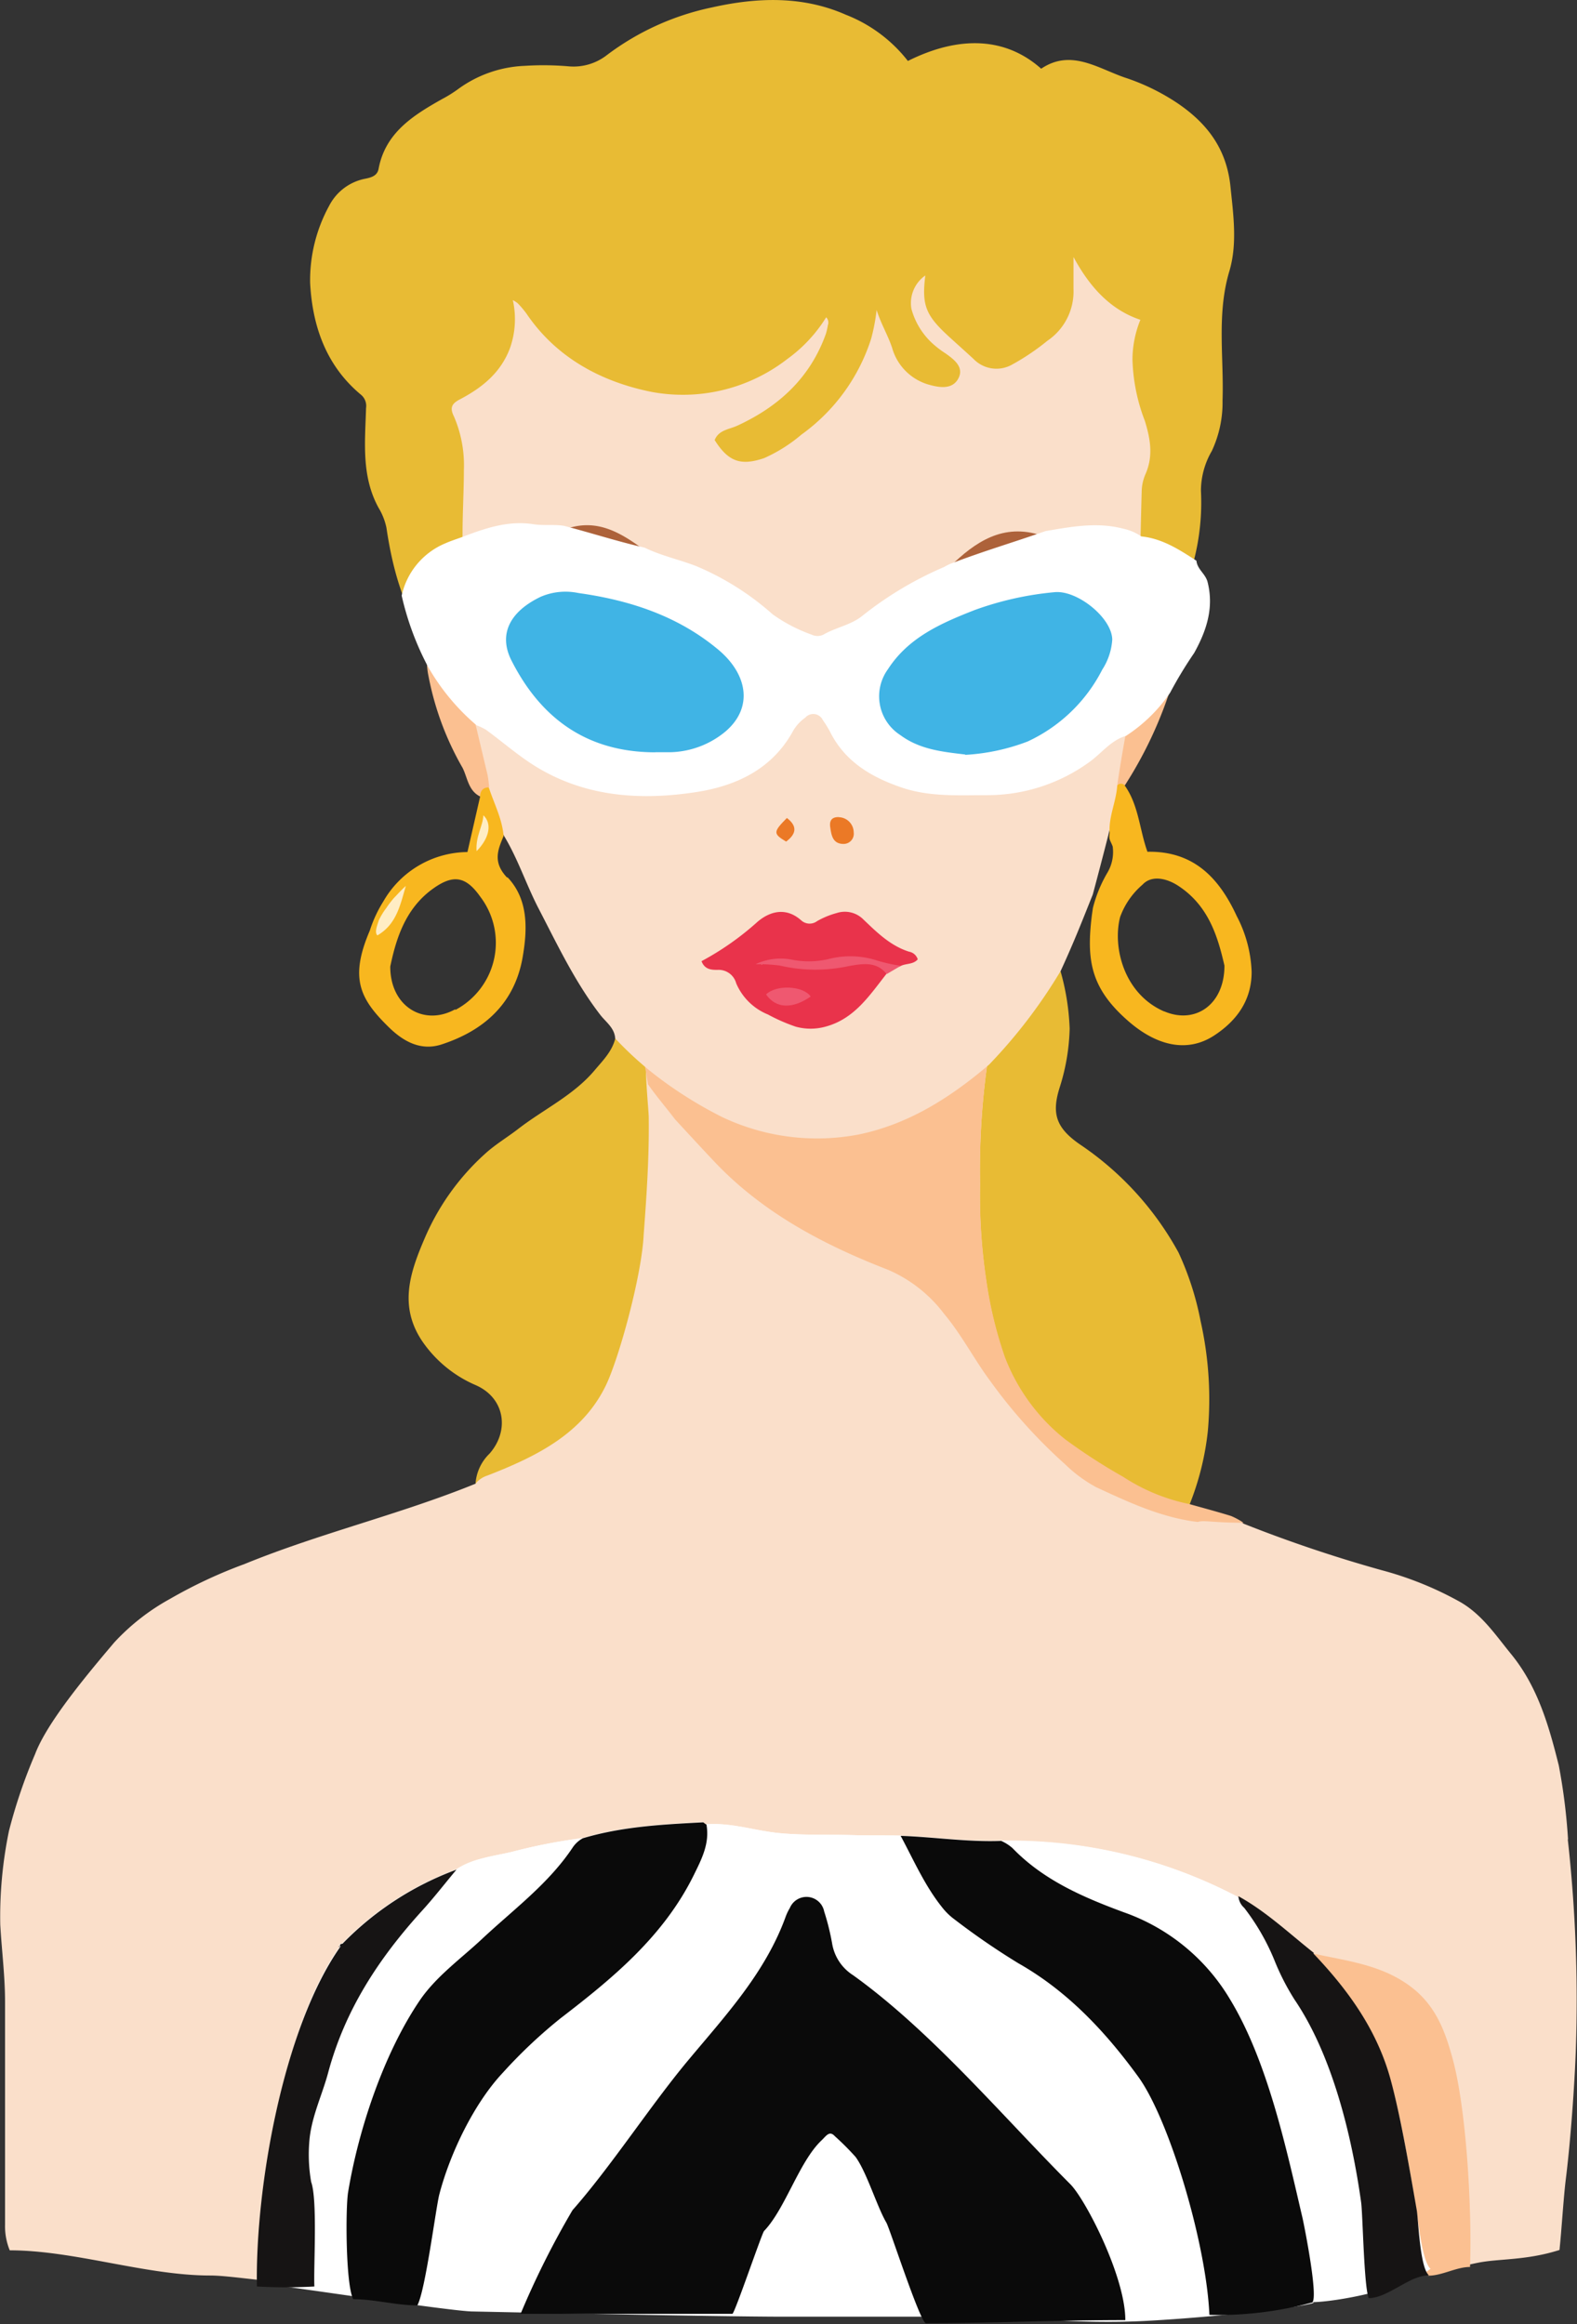 <svg xmlns="http://www.w3.org/2000/svg" viewBox="0 0 181.03 266.85">
  <rect x="0" y="0" width="181.03" height="266.85" fill="#333333" stroke="none"/>
  <title>barbie_original</title>
  <g id="Layer_2" data-name="Layer 2">
    <g id="logo">
      <g>
        <path d="M113.38,121.91A53.86,53.86,0,0,0,121,111.8c.17-.3.37-.48.73-.33a27.63,27.63,0,0,1,1.06,6.64,24.07,24.07,0,0,1-1.11,6.64c-1,3.08-.47,4.72,2.23,6.61a35.41,35.41,0,0,1,11.38,12.46,33.89,33.89,0,0,1,2.53,7.86,41,41,0,0,1,.83,12.66,31.92,31.92,0,0,1-2.11,8.45c-.71.54-1.4.16-2-.12-2.79-1.27-5.64-2.32-8.2-4.16a52.44,52.44,0,0,1-6.06-4.42,20.46,20.46,0,0,1-5.27-8,43.63,43.63,0,0,1-1.49-6.28,83.74,83.74,0,0,1-1.38-20.08c.13-2.63-.07-5.37,1.26-7.83" fill="#e8bb34"/>
        <path d="M70.62,119.22c.55-.17.82.23,1.15.55,1,1,2.11,2,3.17,3.07a2,2,0,0,1,.34,2.51,7.91,7.91,0,0,0-.3,2.59c.1,4.94,2.89,2.85,2.55,7.76,0,.25-.72,5.26-.82,5.48-2.21,5,.76,16.83-1.92,21.65s-12.55,4.2-17.5,6.37c-.89.39-1.8.75-2.7,1.12a5.29,5.29,0,0,1,1.6-3.41c2.31-2.62,1.81-6.38-1.58-7.87a14.24,14.24,0,0,1-6.11-5c-2.78-4.09-1.41-8,.28-11.93a27.71,27.71,0,0,1,6.92-9.65c1.16-1.06,2.55-1.88,3.8-2.85,2.91-2.25,6.33-3.84,8.75-6.71.94-1.12,2-2.15,2.38-3.67" fill="#e8bb34"/>
        <path d="M180,211.19a67.39,67.39,0,0,0-1.06-8.48c-1.12-4.48-2.39-9-5.44-12.75-1.78-2.17-3.32-4.53-5.84-6a39,39,0,0,0-9.08-3.68,158.47,158.47,0,0,1-15.84-5.34,8.27,8.27,0,0,0-1.44-.78c-1.57-.49-3.17-.91-4.76-1.36a21.84,21.84,0,0,1-7.61-3.13,65.81,65.81,0,0,1-6.65-4.3,22.14,22.14,0,0,1-6.94-9.47,46.71,46.71,0,0,1-2.12-8.78,66.08,66.08,0,0,1-.72-11.15,87.71,87.71,0,0,1,.87-14.05,44.5,44.5,0,0,1-9.61,6.25,23.82,23.82,0,0,1-13.2,2,27.47,27.47,0,0,1-13.35-5.8,16,16,0,0,0-1.37-1.06c-.41-1.59-.92-3.15-1.46-2.81-.57.87.08,6.79.09,7.76.06,4.51-.24,9-.58,13.5-.22,4.69-2.81,14.11-4.32,17.27-2.66,5.54-7.88,8.16-13.62,10.39a2.86,2.86,0,0,0-1.37.94c-8.68,3.53-17.83,5.67-26.51,9.22a55.17,55.17,0,0,0-8.55,4,25.25,25.25,0,0,0-6.4,5c-3.39,4-7.74,9.25-9.09,12.82a60.15,60.15,0,0,0-3,8.82,48.68,48.68,0,0,0-1,10.76c.17,3,.56,6,.55,9,0,7.3,0,18.17,0,25.47a7.25,7.25,0,0,0,.54,2.93c7.43,0,15.6,2.89,23,2.89,2.17,0,6.42.73,8.59.72,2.2.17,1.59-5,3.79-5.06l3.82.06H63.84c7.67,0,38.68-.32,39.43,0h46.17l7.47,0c2.24,0,.81,4.78,3,4.76l.72.24,2.86-1c1.56,0,3.54-.66,6.2-1.19,2.39-.48,5.49-.24,9.33-1.46.25-2.38.46-6,.73-8.17.53-4.25,1-10.65,1.15-14.93a167,167,0,0,0-.93-24.05M39,223.59h0a1,1,0,0,0-.16-.06h0l.2-.09s0,0,0,.07Z" fill="#fadfca"/>
        <path d="M150.78,224.31c3.86.85,7.81,1.27,11.16,3.79,2.84,2.13,3.94,5.06,4.81,8.27,1.64,6,2.23,17.72,2,23.92-1.56,0-3.21,1-4.77,1-.69-.11-1.23-5-1.37-5.56-.41-1.7-.78-3.39-1.05-5.12a107.12,107.12,0,0,0-2.79-13,30.51,30.51,0,0,0-6.87-11.37c-.49-.54-1.3-.91-1.14-1.86" fill="#fbc091"/>
        <path d="M164.24,260.52c-1-.8-1.46-5.7-1.64-6.73-.72-4.35-1.8-10.75-3-15-1.55-5.68-4.88-10.29-8.86-14.49-2.83-2.24-5.47-4.75-8.66-6.51h0a56.12,56.12,0,0,0-27.2-6.45c-3.86.15-7.69-.45-11.53-.58h0c-1.9,0-3.8,0-5.69-.06-2.76-.08-5.51.05-8.28-.23s-5.49-1.24-8.33-1v0c-.14-.06-.23-.18-.37-.25-4.66.23-9.31.47-13.82,1.83a63.83,63.83,0,0,0-8.18,1.6c-2.15.51-4.43.7-6.33,2a35.24,35.24,0,0,0-13,8.42c-.07.17-.52,0-.33.41l-.06.09c-6.54,9.35-9.32,27.29-9.14,38.61,2.2.16,22,3.22,24.46,3.22,0,0,28,.6,35.68.6,5.48,0,13.62,0,19.09,0,7.9,0,14.67.9,22.55.48,9.74-.52,20.79-2,19-2.15,2.49,0,10.41-1.37,13.6-3.82" fill="#fff"/>
        <path d="M81.09,209.47c2.84-.22,5.55.73,8.33,1s5.52.15,8.28.23c1.9.06,3.79,0,5.69.06a6.74,6.74,0,0,1,1.65,2.38,19.74,19.74,0,0,0,8.23,9.46c1.59.93,3.07,2,4.68,3a21.42,21.42,0,0,1,5,3.83c2.18,2.31,4.61,4.38,6.64,6.84,2.94,3.57,4.71,9.94,6.54,14.11a28.78,28.78,0,0,1,1.56,4.66c.15.63.52,1.25.16,1.93H127a9.58,9.58,0,0,1-1.83-2.46,70.38,70.38,0,0,0-8.29-11.2c-3.94-4.06-8.58-7.31-12.67-11.21a34.22,34.22,0,0,0-5.88-4.46A6.78,6.78,0,0,1,95,222.86a21.85,21.85,0,0,0-.66-2.85c-.27-.81-.67-1.57-1.61-1.67s-1.47.61-1.87,1.36c-.62,1.18-1.1,2.43-1.63,3.66-1.41,3.26-3.82,5.83-5.93,8.59-4,5.18-8.38,10-12.77,14.77-2.34,2.56-4.68,7.31-6.64,10.21H47.73c-.21-.75.27-1.28.61-1.83,1.41-2.29,2.54-6.84,3.18-9.46a9.71,9.71,0,0,1,3-4.74,13.31,13.31,0,0,0,1.93-2c2.69-3.86,6.48-6.51,10.1-9.4,4.94-3.95,9.59-8.23,12.51-14a11,11,0,0,0,1.62-5.07,1.06,1.06,0,0,1,.38-1" fill="#fff"/>
        <path d="M149.44,256.92a101.77,101.77,0,0,0-2.94-14.38,49.53,49.53,0,0,0-7-14.84A20.68,20.68,0,0,0,129.07,220c-5.29-1.89-10.37-4.2-14.14-8.62a56.13,56.13,0,0,1,27.2,6.45,21.38,21.38,0,0,1,4.09,6.27,46.27,46.27,0,0,0,3.48,6.67c4.19,6.41,6.16,15.7,7,23.22.11,1,.62,2,.22,3l-7.47,0" fill="#fff"/>
        <path d="M66.89,211a32.83,32.83,0,0,1-6.37,7.46c-4,3.19-7.4,7-11.2,10.34a12.87,12.87,0,0,0-2.57,3.62,65.5,65.5,0,0,0-6.57,19.93,21.34,21.34,0,0,0,.19,4.58l-3.82-.06a.68.68,0,0,1-.16-.26c-.7-4.37-2.32-11-.48-15.29,1.67-3.86,2.4-8,4.54-11.73a59.49,59.49,0,0,1,7.43-10.17c1.47-1.63,2.62-3.57,4.53-4.78s4.18-1.53,6.32-2a63.74,63.74,0,0,1,8.18-1.6" fill="#fff"/>
        <path d="M86.84,256.92c2.48-2.34,4-7.26,6.3-10.09.7-.87,1.05-2.22,1.76-2.22a2,2,0,0,1,1.45.63c2.94,2.74,4.69,8.46,6.91,11.71l-16.43,0" fill="#fff"/>
        <path d="M59.72,265.77a98.33,98.33,0,0,1,6-12c4.41-5,8.94-12,13.22-17.14s8.91-10.09,11.25-16.56a5.87,5.87,0,0,1,.48-1,2.07,2.07,0,0,1,3.94.4,27.69,27.69,0,0,1,.92,3.72,5.33,5.33,0,0,0,2.4,3.6c9,6.47,17.13,16.17,24.94,24,1.73,1.74,6.31,10.59,6.31,15.6-7.9,0-15,.35-22.91.36-.74-.34-4.13-10.88-4.52-11.55-1.09-1.86-2.26-5.81-3.54-7.55a30.85,30.85,0,0,0-2.38-2.38c-.63-.69-1,0-1.54.5-2.57,2.46-4.14,7.84-6.58,10.39-.25.26-3.32,9.32-3.63,9.51H59.72" fill="#0a0a0a"/>
        <path d="M138.83,265.77c-.36-8.23-4.63-22.47-8.18-27.34-3.74-5.14-8.09-9.8-13.73-13a83.18,83.18,0,0,1-7.35-5.05,7.09,7.09,0,0,1-1.33-1.27c-2.05-2.52-3.33-5.49-4.85-8.32,3.85.13,7.67.73,11.54.58a5,5,0,0,1,1.29.82c3.56,3.69,8.12,5.65,12.8,7.38a23.07,23.07,0,0,1,12.12,9.89c4.36,7.13,6.5,17.16,8.37,25.16.17.72,1.83,9,1.14,9.74a41,41,0,0,1-11.81,1.43" fill="#0a0a0a"/>
        <path d="M81.09,209.47c.41,2.17-.55,4-1.46,5.85-3.46,7-9.26,11.79-15.25,16.39A57,57,0,0,0,57.71,238c-3.27,3.48-6.05,9.22-7.29,14C50,253.74,48.83,263,47.91,264.7c-2.45,0-4.91-.71-7.36-.71-.88-1.69-.89-10.48-.59-12.28,1.2-7.28,4.13-16,8.25-22.06,1.87-2.73,4.67-4.73,7.1-7,3.62-3.4,7.68-6.36,10.47-10.58a3.3,3.3,0,0,1,1.12-1c4.51-1.35,9.16-1.59,13.82-1.83.13.07.23.19.37.25Z" fill="#0a0a0a"/>
        <path d="M29.49,262.52c-.19-11.31,3-29.58,9.53-38.93l.06-.09c-.2-.38.26-.24.32-.41a35.23,35.23,0,0,1,13-8.42c-1.33,1.59-2.6,3.24-4,4.77-4.9,5.41-8.79,11.3-10.73,18.54-.65,2.44-1.79,4.79-2.11,7.38a18.22,18.22,0,0,0,.16,5.17c.75,2.06.26,9.88.37,12a58.23,58.23,0,0,1-6.6,0" fill="#161414"/>
        <path d="M150.78,224.31c4,4.2,7.32,8.81,8.86,14.49,1.16,4.24,2.24,10.64,3,15,.17,1,.36,6.65,1.4,7.45-2.24,0-4.69,2.6-6.92,2.62-.55-1.3-.68-9.61-.87-11-1.06-7.59-3.3-16.89-7.66-23.3a27.68,27.68,0,0,1-2.3-4.51,25.74,25.74,0,0,0-3.46-6,2,2,0,0,1-.67-1.34c3.19,1.76,5.83,4.27,8.66,6.51" fill="#161414"/>
        <path d="M74.39,124.57c-.11-.84-.6-3.46-.72-4.3.93.24,2.84,3.48,3.55,4a27.46,27.46,0,0,0,13.35,5.8,23.83,23.83,0,0,0,13.2-2,44.48,44.48,0,0,0,9.61-6.25,87.89,87.89,0,0,0-.87,14.05,66.07,66.07,0,0,0,.72,11.15,46.76,46.76,0,0,0,2.12,8.78,22.14,22.14,0,0,0,6.94,9.47,65.75,65.75,0,0,0,6.65,4.3,21.84,21.84,0,0,0,7.61,3.13c1.59.45,3.18.87,4.76,1.36a8.23,8.23,0,0,1,1.44.78c-3.68,0-4.51-.33-5.25-.09-4.16-.49-7.93-2.26-11.68-4a16.11,16.11,0,0,1-3.57-2.64,59.24,59.24,0,0,1-8.58-9.55c-1.86-2.51-3.3-5.33-5.28-7.69a16,16,0,0,0-6.41-5.06c-7.39-2.86-14.37-6.53-19.91-12.36-2.13-2.25-6.62-7.16-5-5.37s-1.61-2-2.68-3.58" fill="#fbc091"/>
        <path d="M70.62,119.22c-.08-1.2-1.06-1.86-1.7-2.68-2.9-3.76-4.9-8-7.07-12.18-1.44-2.77-2.39-5.75-4-8.4-.89-1.79-1.31-3.74-2-5.59-.8-3.84-1.87-7.61-2.8-11.41a7.6,7.6,0,0,1-.38-2.25c.18-2.09-.68-8.54-.78-10.65s-1.08-12.94-1.79-17.18c-.19-1.12,1.18-12.51,1.79-12.89C53.28,26,60.43,22,68,17s32.57-5,40.09-3.94,21.12,9.66,24.34,24.34c.83,2.41,1.07,9.31,1.07,12.89s-1.13,9.12-.72,14.32a61.92,61.92,0,0,1-.72,6.8c-.39,2-.61,5.13-1,6.53-1.12,4-1.54,8.17-2.38,12.23-.22,1.82-.94,2.68-1.15,4.5-.62,2.54-2.07,8-2.09,8.05-1.06,2.63-2,5.1-3.67,8.74a59.26,59.26,0,0,1-8.24,10.79c-4.39,3.73-9.13,6.79-14.9,8a25.4,25.4,0,0,1-15.75-2,47.51,47.51,0,0,1-7.9-5,39.62,39.62,0,0,1-4.34-4" fill="#fadfca"/>
        <path d="M129.11,90.19h-.86a163,163,0,0,1,3.38-16.81c1.05-.24,1.63-1.12,2.36-1.78.54,2.2,1.42,4.3.62,6.72a47.35,47.35,0,0,1-5.5,11.88" fill="#fbc091"/>
        <path d="M56.11,90.37l-1,1.08c-1.35-.67-1.44-2.14-2-3.27a33.79,33.79,0,0,1-3.92-10.54,8.88,8.88,0,0,1,0-3.64c1.26.86,2.19,2.21,3.81,2.52q1.48,6.17,2.94,12.34c.12.49.15,1,.22,1.51" fill="#fbc091"/>
        <path d="M142,105.25c-2-4.37-4.92-7.56-10.28-7.45-.91-2.52-1-5.35-2.61-7.61a.55.55,0,0,0-.86,0c-.11,1.85-1,3.57-.87,5.46-.12.77.07.8.35,1.54a4.67,4.67,0,0,1-.6,3,15.45,15.45,0,0,0-1.67,4.06l-.12.83c-.63,5.1-.16,8.3,4,12,3.34,3,6.9,3.84,10,1.84,2.57-1.67,4.34-4,4.34-7.33a14.93,14.93,0,0,0-1.67-6.33m-8.38,10.87c-4.59-2-5.94-7.34-5.05-10.83a8.85,8.85,0,0,1,2.57-3.72c1-1.09,2.66-.78,4,.06,3.63,2.31,4.66,6,5.41,9.23,0,4.52-3.39,6.77-6.92,5.25" fill="#f8b71f"/>
        <path d="M58.19,100.74C56.56,99,57.13,97.6,57.81,96c-.16-2-1.1-3.73-1.7-5.59-.72,0-1,.47-1,1.08l-1.45,6.34A11.24,11.24,0,0,0,44,103.51a14.72,14.72,0,0,0-1.55,3.34c-2.34,5.47-1.15,7.83,2.18,11.09,1.61,1.58,3.6,2.75,6,2,4.92-1.59,8.43-4.71,9.36-10,.56-3.22.69-6.64-1.71-9.19m-6,15.12c-3.56,2-7.49-.24-7.48-4.9.66-3.13,1.71-6.7,5-9,2.3-1.62,3.72-1.3,5.34,1a8.72,8.72,0,0,1-2.89,13" fill="#f8b71f"/>
        <path d="M45.14,103.19c.48-.49.82-.9,1.45-1.47-.64,2.16-1.06,4.41-3.27,5.68-.33-.34-.07-1,.17-1.74a7.65,7.65,0,0,1,.86-1.41,10.92,10.92,0,0,1,.79-1.05" fill="#ffedc4"/>
        <path d="M54.71,97.73c-.13-1.71.71-2.83.78-4.12,1,.94.73,2.58-.78,4.12" fill="#ffedc4"/>
        <path d="M131.92,73.37c-.87.21-1.43.2-1.15-1a10.42,10.42,0,0,0,0-2.13c.08-4.62.16-9.24.29-13.85a5.22,5.22,0,0,1,.43-1.94c.92-2.07.57-4.06-.07-6.13A21.13,21.13,0,0,1,130,41.26a12.25,12.25,0,0,1,.91-4.54c-3.62-1.21-5.94-4-7.68-7.21q0,1.84,0,3.67a6.83,6.83,0,0,1-3,5.95,26.62,26.62,0,0,1-4.08,2.75,3.65,3.65,0,0,1-4.39-.66c-.94-.87-1.9-1.72-2.85-2.59-2.66-2.44-3.11-3.6-2.69-7a3.86,3.86,0,0,0-1.59,3.85,8.34,8.34,0,0,0,2.59,4.11,11.34,11.34,0,0,0,1.34,1c1,.71,2.12,1.58,1.46,2.85s-2.08,1.09-3.31.75a6.11,6.11,0,0,1-4.3-4.25c-.48-1.45-1.29-2.78-1.78-4.35a21.94,21.94,0,0,1-.63,3.31,21.66,21.66,0,0,1-8,11,17.66,17.66,0,0,1-4.28,2.7c-2.68.91-4.11.42-5.68-2.07.46-1.17,1.66-1.22,2.61-1.66,4.75-2.19,8.35-5.49,10.15-10.52a6.86,6.86,0,0,0,.23-1,.86.86,0,0,0-.19-.92,16.8,16.8,0,0,1-4.46,4.79A19.56,19.56,0,0,1,74.81,45c-5.71-1.14-10.93-3.89-14.38-9a11.23,11.23,0,0,0-1-1.18,3.29,3.29,0,0,0-.56-.36,10,10,0,0,1-.31,5.46c-1.05,2.86-3.2,4.58-5.74,5.92-1,.51-1.2,1-.7,2A14.17,14.17,0,0,1,53.25,54c0,2.3-.14,4.62-.15,6.92s0,4.39,0,6.56c-.06,3,.65,6.08-.12,9.1a.53.53,0,0,1-.79.19c-1.09-.81-2.44-1.33-3-2.72-2.83-4-4.12-8.65-4.83-13.46a7.29,7.29,0,0,0-.9-2.28c-2-3.64-1.55-7.57-1.44-11.45a1.67,1.67,0,0,0-.61-1.56c-4-3.34-5.55-7.9-5.81-12.81a17.81,17.81,0,0,1,2.19-8.87,5.92,5.92,0,0,1,4.19-3.11c.67-.14,1.34-.34,1.48-1.13.78-4.16,4-6.15,7.28-8a15,15,0,0,0,1.93-1.21,13.87,13.87,0,0,1,7.57-2.61,33.71,33.71,0,0,1,5.08.06,6.22,6.22,0,0,0,4.34-1.29A30.27,30.27,0,0,1,81.74.85C86.86-.3,92.11-.51,97.09,1.69A16.74,16.74,0,0,1,104.22,7c6-3,11.3-2.68,15.3.89,3.39-2.29,6.45-.08,9.56,1a24.73,24.73,0,0,1,6.15,3c3.36,2.3,5.52,5.17,6,9.35.34,3.33.84,6.72-.11,9.91-1.47,4.93-.61,9.89-.78,14.83a13.12,13.12,0,0,1-1.23,5.8,9.13,9.13,0,0,0-1.25,4.57A26.72,26.72,0,0,1,134,71.59c-.41,1.09-.68,2-2.07,1.78" fill="#e8bb34"/>
        <path d="M96.27,93.83A1.76,1.76,0,0,1,98,95.57a1.17,1.17,0,0,1-1.16,1.33c-1.25,0-1.4-1-1.53-1.89-.11-.71.1-1.22,1-1.19" fill="#eb7926"/>
        <path d="M90.33,93.92c1.31,1,1,1.9-.09,2.71-1.5-.9-1.5-1.1.09-2.71" fill="#eb7926"/>
        <path d="M101.76,111.82c-1.95,2.48-3.68,5.17-7,6.06a6.4,6.4,0,0,1-3.42,0,20.62,20.62,0,0,1-3.19-1.4,6.7,6.7,0,0,1-3.64-3.58,2.08,2.08,0,0,0-2.13-1.54c-.64,0-1.48,0-1.85-1a32.53,32.53,0,0,0,6.45-4.54c1.49-1.25,3.31-1.65,5-.14a1.43,1.43,0,0,0,1.82.08,9.59,9.59,0,0,1,2.26-.93,3,3,0,0,1,3.07.76c1.54,1.47,3.08,3,5.22,3.68a1.27,1.27,0,0,1,1,.88c-.53.63-1.4.44-2,.79a2.66,2.66,0,0,1-1.94,0,11.14,11.14,0,0,0-6.92-.12,4.66,4.66,0,0,1-2.73.06,13.45,13.45,0,0,0-4.11-.3c-.47.06-.11.32-.22.15s0-.1.11-.1a12.24,12.24,0,0,1,3.94.24,8.6,8.6,0,0,0,4.25-.12,8.39,8.39,0,0,1,5.13.08c.49.2,1,.35.88,1" fill="#e9334b"/>
        <path d="M101.76,111.82c-1.16-1.49-2.87-1.14-4.26-.91a18,18,0,0,1-8-.05,19.62,19.62,0,0,0-2.77-.15,6.7,6.7,0,0,1,4.23-.51,10,10,0,0,0,4.14-.08,10,10,0,0,1,5.31.08,17.91,17.91,0,0,0,3,.69l-1.6.94" fill="#ef5870"/>
        <path d="M87.94,114.18c1.17-1.16,4.28-1,5.12.24-2.11,1.47-4,1.38-5.12-.24" fill="#ef5870"/>
        <path d="M109,65.1c2.95-2.89,6.14-5.07,10.57-3.62L109,65.1" fill="#ad623a"/>
        <path d="M65.07,60.7c3.58-1.21,6.33.56,9,2.53-2.34-.2-4.44-1.35-6.72-1.8a6.16,6.16,0,0,1-2.31-.73" fill="#ad623a"/>
        <path d="M129.27,84.49c-1.75.5-2.81,2-4.21,3a19.92,19.92,0,0,1-11.74,3.81c-3.32,0-6.64.22-9.88-.9-3.49-1.2-6.49-3-8.18-6.43a12.84,12.84,0,0,0-.81-1.3,1.21,1.21,0,0,0-2-.28,4.92,4.92,0,0,0-1.36,1.45c-2.38,4.41-6.45,6.34-11,7.08-6.36,1-12.67.64-18.39-2.79-2.08-1.25-3.93-2.89-5.9-4.33a6.35,6.35,0,0,0-1.09-.52,25.27,25.27,0,0,1-5.6-6.77,33,33,0,0,1-3-8.12,8.45,8.45,0,0,1,5-6c.65-.29,1.32-.5,2-.75,2.62-1,5.25-1.9,8.12-1.45,1.16.18,2.34,0,3.49.18,3.1.8,6.15,1.8,9.28,2.51,1.89.93,4,1.37,5.92,2.12a31.51,31.51,0,0,1,8.78,5.54,18.22,18.22,0,0,0,4.47,2.33,1.56,1.56,0,0,0,1.35,0c1.46-.85,3.24-1.12,4.53-2.21a40.9,40.9,0,0,1,9.33-5.56c.13-.08.27-.15.41-.22a3.08,3.08,0,0,1,.43-.19c3.56-1.37,7.21-2.45,10.8-3.71,3-.51,5.91-1.06,8.91-.28a5.78,5.78,0,0,1,2.08.89c2.41.24,4.37,1.52,6.33,2.79.11,1,1,1.46,1.27,2.4.78,3-.12,5.66-1.53,8.2a47.53,47.53,0,0,0-2.76,4.56,17.92,17.92,0,0,1-5,4.91" fill="#fff"/>
        <path d="M75.24,86.38c-7.74,0-13.08-3.78-16.5-10.49-1.55-3-.28-5.63,3.31-7.36a7.2,7.2,0,0,1,4.34-.44c5.89.82,11.39,2.62,16,6.45,3.44,2.84,4.11,6.7.89,9.45a10.25,10.25,0,0,1-6.37,2.38c-.56,0-1.13,0-1.69,0" fill="#40b4e5"/>
        <path d="M110.79,86.63c-2.63-.31-5.22-.58-7.44-2.23a5.29,5.29,0,0,1-1.42-7.56c2.36-3.66,6.12-5.29,9.94-6.79A36.43,36.43,0,0,1,121,68c2.59-.31,6.63,2.9,6.68,5.43a7.17,7.17,0,0,1-1.15,3.46,18.18,18.18,0,0,1-8.57,8.25,23.67,23.67,0,0,1-7.14,1.53" fill="#40b4e5"/>
        <rect x="25.36" y="3.72" width="151.58" height="243.17" fill="none"/>
      </g>
    </g>
  </g>
</svg>
